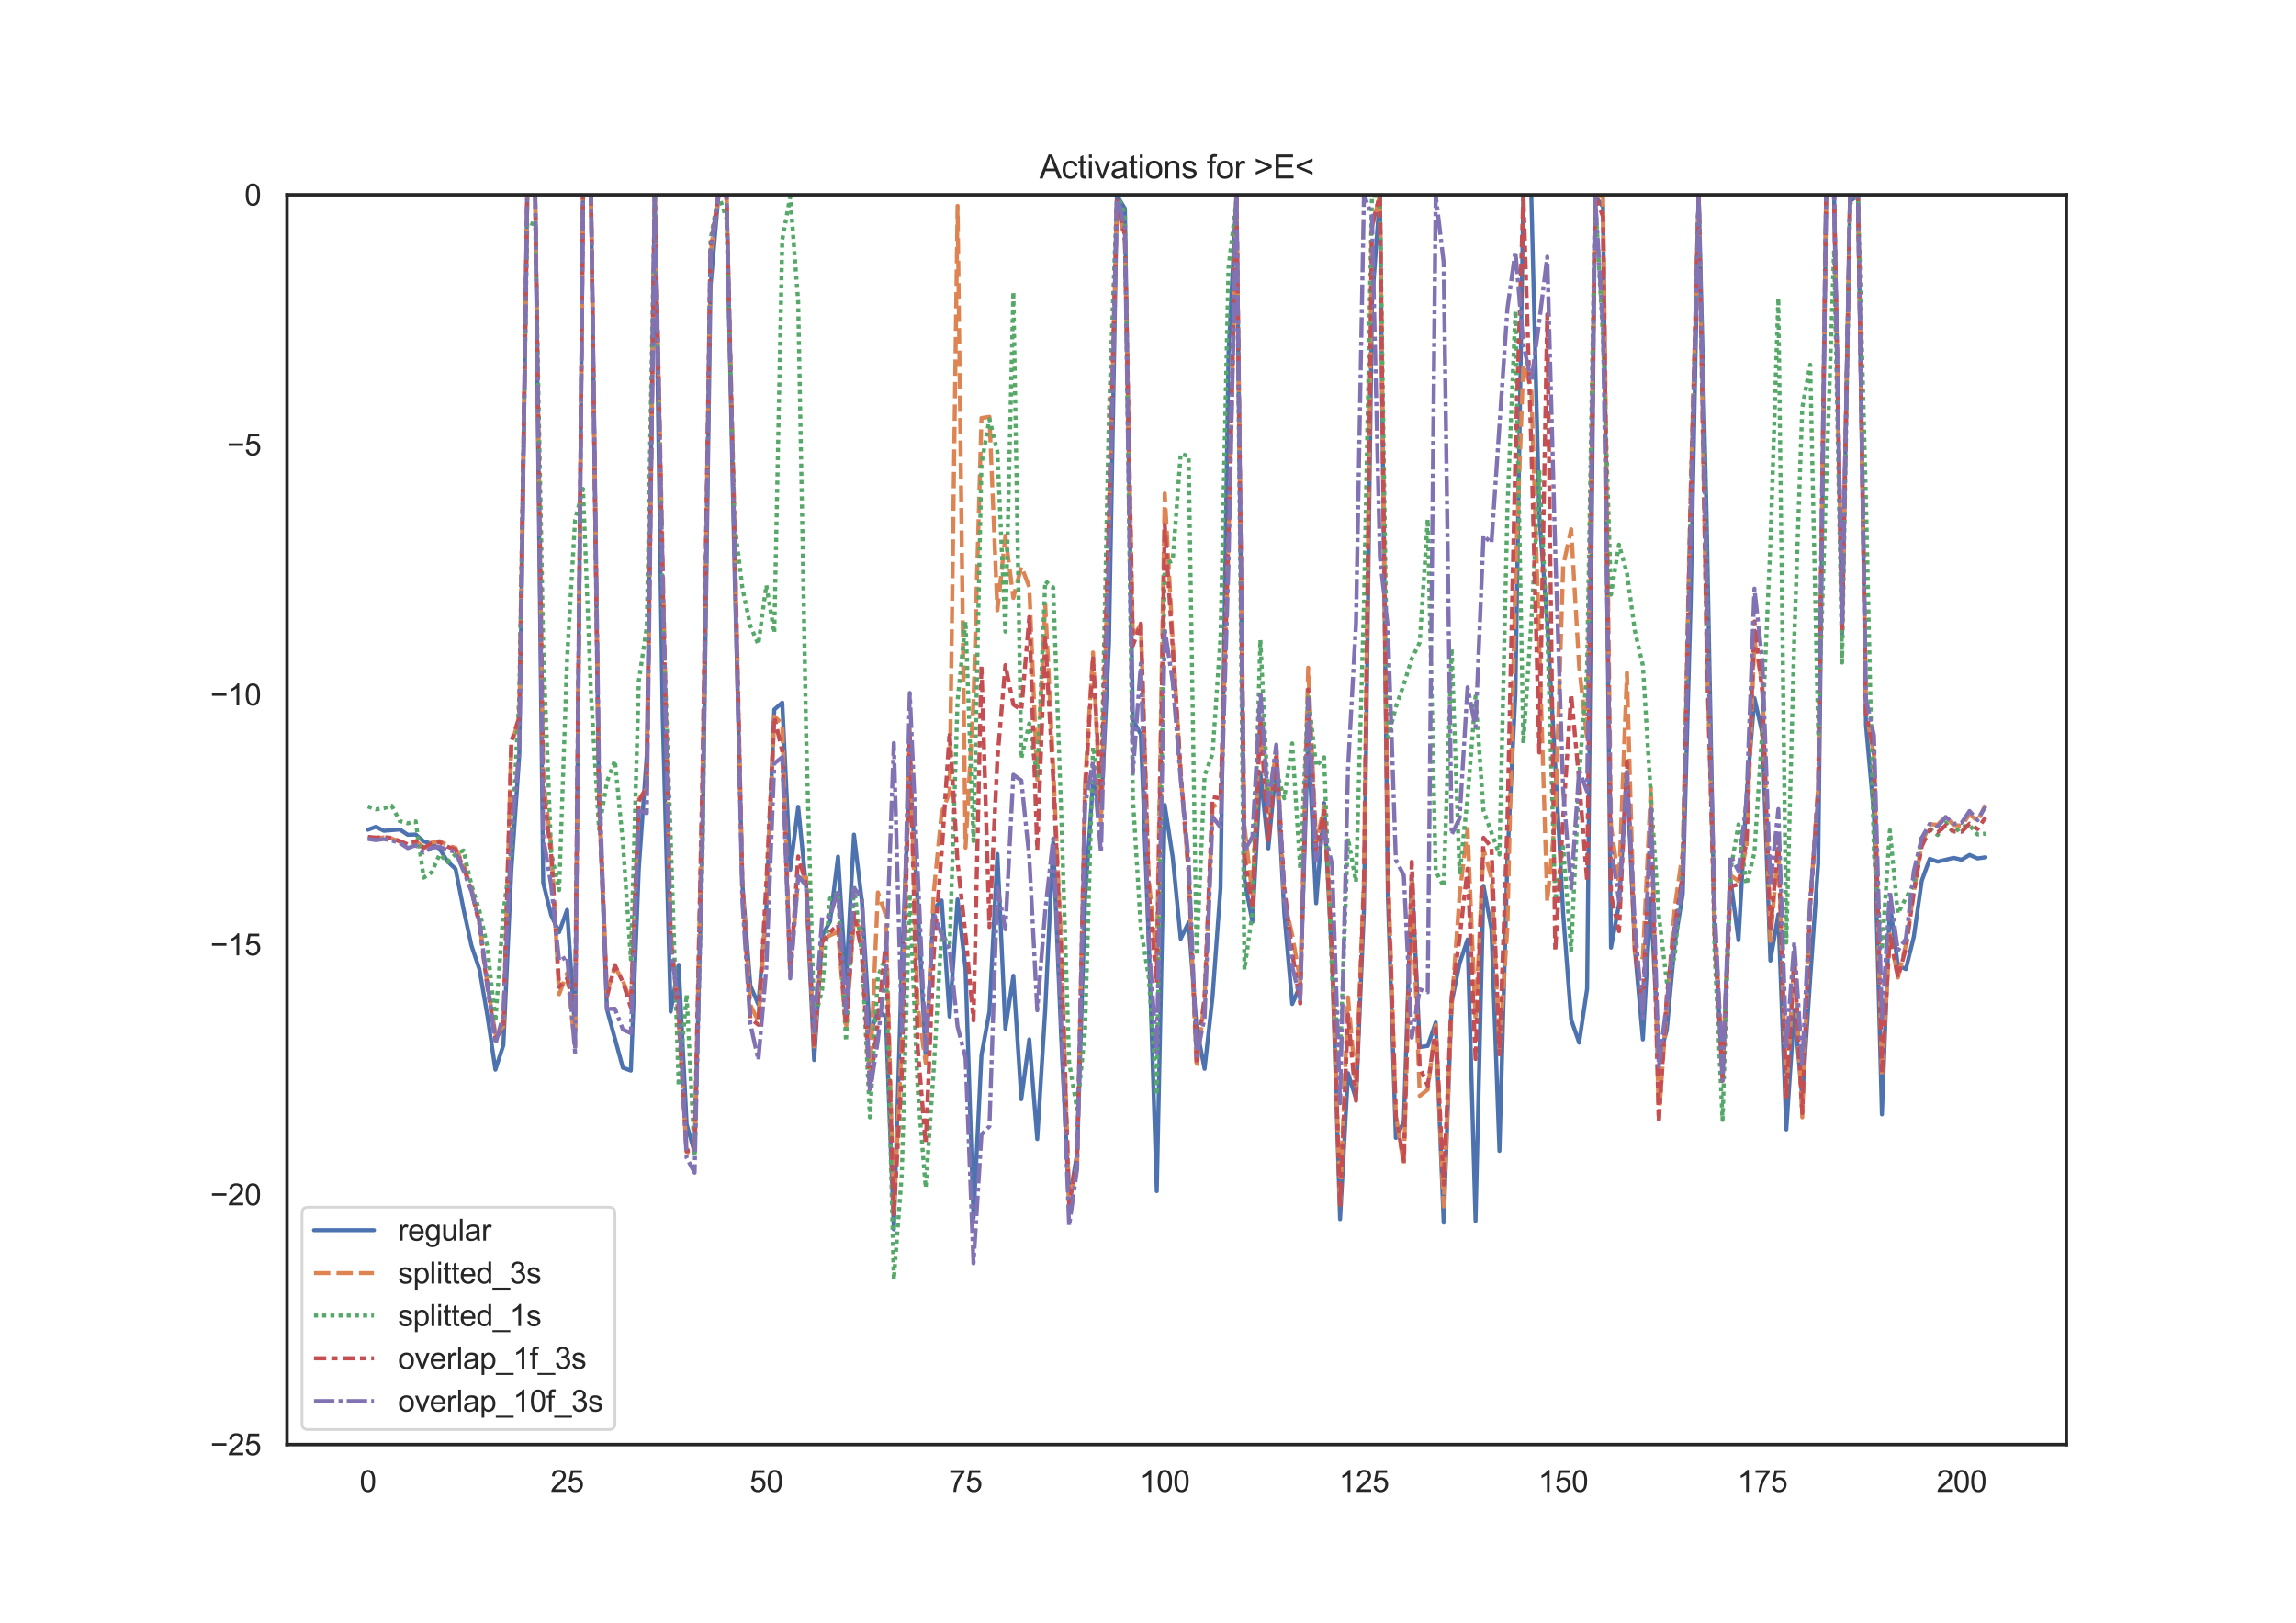 <?xml version="1.0" encoding="utf-8" standalone="no"?>
<!DOCTYPE svg PUBLIC "-//W3C//DTD SVG 1.1//EN"
  "http://www.w3.org/Graphics/SVG/1.1/DTD/svg11.dtd">
<svg height="595.44pt" version="1.1" viewBox="0 0 842.4 595.44" width="842.4pt" xmlns="http://www.w3.org/2000/svg" xmlns:xlink="http://www.w3.org/1999/xlink">
 <defs>
  <style type="text/css">*{stroke-linecap:butt;stroke-linejoin:round;}</style>
 </defs>
 <g id="figure_1">
  <g id="patch_1">
   <path d="M 0 595.44 
L 842.4 595.44 
L 842.4 0 
L 0 0 
z
" style="fill:#ffffff;"/>
  </g>
  <g id="axes_1">
   <g id="patch_2">
    <path d="M 105.3 529.942 
L 758.16 529.942 
L 758.16 71.453 
L 105.3 71.453 
z
" style="fill:#ffffff;"/>
   </g>
   <g id="matplotlib.axis_1">
    <g id="xtick_1">
     <g id="text_1">
      <!-- 0 -->
      <g style="fill:#262626;" transform="translate(131.917 547.315)scale(0.11 -0.11)">
       <defs>
        <path d="M 266 2259 
Q 266 3072 433 3567 
Q 600 4063 929 4331 
Q 1259 4600 1759 4600 
Q 2128 4600 2406 4451 
Q 2684 4303 2865 4023 
Q 3047 3744 3150 3342 
Q 3253 2941 3253 2259 
Q 3253 1453 3087 958 
Q 2922 463 2592 192 
Q 2263 -78 1759 -78 
Q 1097 -78 719 397 
Q 266 969 266 2259 
z
M 844 2259 
Q 844 1131 1108 757 
Q 1372 384 1759 384 
Q 2147 384 2411 759 
Q 2675 1134 2675 2259 
Q 2675 3391 2411 3762 
Q 2147 4134 1753 4134 
Q 1366 4134 1134 3806 
Q 844 3388 844 2259 
z
" id="ArialMT-30" transform="scale(0.016)"/>
       </defs>
       <use xlink:href="#ArialMT-30"/>
      </g>
     </g>
    </g>
    <g id="xtick_2">
     <g id="text_2">
      <!-- 25 -->
      <g style="fill:#262626;" transform="translate(201.951 547.315)scale(0.11 -0.11)">
       <defs>
        <path d="M 3222 541 
L 3222 0 
L 194 0 
Q 188 203 259 391 
Q 375 700 629 1000 
Q 884 1300 1366 1694 
Q 2113 2306 2375 2664 
Q 2638 3022 2638 3341 
Q 2638 3675 2398 3904 
Q 2159 4134 1775 4134 
Q 1369 4134 1125 3890 
Q 881 3647 878 3216 
L 300 3275 
Q 359 3922 746 4261 
Q 1134 4600 1788 4600 
Q 2447 4600 2831 4234 
Q 3216 3869 3216 3328 
Q 3216 3053 3103 2787 
Q 2991 2522 2730 2228 
Q 2469 1934 1863 1422 
Q 1356 997 1212 845 
Q 1069 694 975 541 
L 3222 541 
z
" id="ArialMT-32" transform="scale(0.016)"/>
        <path d="M 266 1200 
L 856 1250 
Q 922 819 1161 601 
Q 1400 384 1738 384 
Q 2144 384 2425 690 
Q 2706 997 2706 1503 
Q 2706 1984 2436 2262 
Q 2166 2541 1728 2541 
Q 1456 2541 1237 2417 
Q 1019 2294 894 2097 
L 366 2166 
L 809 4519 
L 3088 4519 
L 3088 3981 
L 1259 3981 
L 1013 2750 
Q 1425 3038 1878 3038 
Q 2478 3038 2890 2622 
Q 3303 2206 3303 1553 
Q 3303 931 2941 478 
Q 2500 -78 1738 -78 
Q 1113 -78 717 272 
Q 322 622 266 1200 
z
" id="ArialMT-35" transform="scale(0.016)"/>
       </defs>
       <use xlink:href="#ArialMT-32"/>
       <use x="55.615" xlink:href="#ArialMT-35"/>
      </g>
     </g>
    </g>
    <g id="xtick_3">
     <g id="text_3">
      <!-- 50 -->
      <g style="fill:#262626;" transform="translate(275.043 547.315)scale(0.11 -0.11)">
       <use xlink:href="#ArialMT-35"/>
       <use x="55.615" xlink:href="#ArialMT-30"/>
      </g>
     </g>
    </g>
    <g id="xtick_4">
     <g id="text_4">
      <!-- 75 -->
      <g style="fill:#262626;" transform="translate(348.135 547.315)scale(0.11 -0.11)">
       <defs>
        <path d="M 303 3981 
L 303 4522 
L 3269 4522 
L 3269 4084 
Q 2831 3619 2401 2847 
Q 1972 2075 1738 1259 
Q 1569 684 1522 0 
L 944 0 
Q 953 541 1156 1306 
Q 1359 2072 1739 2783 
Q 2119 3494 2547 3981 
L 303 3981 
z
" id="ArialMT-37" transform="scale(0.016)"/>
       </defs>
       <use xlink:href="#ArialMT-37"/>
       <use x="55.615" xlink:href="#ArialMT-35"/>
      </g>
     </g>
    </g>
    <g id="xtick_5">
     <g id="text_5">
      <!-- 100 -->
      <g style="fill:#262626;" transform="translate(418.169 547.315)scale(0.11 -0.11)">
       <defs>
        <path d="M 2384 0 
L 1822 0 
L 1822 3584 
Q 1619 3391 1289 3197 
Q 959 3003 697 2906 
L 697 3450 
Q 1169 3672 1522 3987 
Q 1875 4303 2022 4600 
L 2384 4600 
L 2384 0 
z
" id="ArialMT-31" transform="scale(0.016)"/>
       </defs>
       <use xlink:href="#ArialMT-31"/>
       <use x="55.615" xlink:href="#ArialMT-30"/>
       <use x="111.23" xlink:href="#ArialMT-30"/>
      </g>
     </g>
    </g>
    <g id="xtick_6">
     <g id="text_6">
      <!-- 125 -->
      <g style="fill:#262626;" transform="translate(491.261 547.315)scale(0.11 -0.11)">
       <use xlink:href="#ArialMT-31"/>
       <use x="55.615" xlink:href="#ArialMT-32"/>
       <use x="111.23" xlink:href="#ArialMT-35"/>
      </g>
     </g>
    </g>
    <g id="xtick_7">
     <g id="text_7">
      <!-- 150 -->
      <g style="fill:#262626;" transform="translate(564.353 547.315)scale(0.11 -0.11)">
       <use xlink:href="#ArialMT-31"/>
       <use x="55.615" xlink:href="#ArialMT-35"/>
       <use x="111.23" xlink:href="#ArialMT-30"/>
      </g>
     </g>
    </g>
    <g id="xtick_8">
     <g id="text_8">
      <!-- 175 -->
      <g style="fill:#262626;" transform="translate(637.446 547.315)scale(0.11 -0.11)">
       <use xlink:href="#ArialMT-31"/>
       <use x="55.615" xlink:href="#ArialMT-37"/>
       <use x="111.23" xlink:href="#ArialMT-35"/>
      </g>
     </g>
    </g>
    <g id="xtick_9">
     <g id="text_9">
      <!-- 200 -->
      <g style="fill:#262626;" transform="translate(710.538 547.315)scale(0.11 -0.11)">
       <use xlink:href="#ArialMT-32"/>
       <use x="55.615" xlink:href="#ArialMT-30"/>
       <use x="111.23" xlink:href="#ArialMT-30"/>
      </g>
     </g>
    </g>
   </g>
   <g id="matplotlib.axis_2">
    <g id="ytick_1">
     <g id="text_10">
      <!-- −25 -->
      <g style="fill:#262626;" transform="translate(77.141 533.878)scale(0.11 -0.11)">
       <defs>
        <path d="M 3381 1997 
L 356 1997 
L 356 2522 
L 3381 2522 
L 3381 1997 
z
" id="ArialMT-2212" transform="scale(0.016)"/>
       </defs>
       <use xlink:href="#ArialMT-2212"/>
       <use x="58.398" xlink:href="#ArialMT-32"/>
       <use x="114.014" xlink:href="#ArialMT-35"/>
      </g>
     </g>
    </g>
    <g id="ytick_2">
     <g id="text_11">
      <!-- −20 -->
      <g style="fill:#262626;" transform="translate(77.141 442.181)scale(0.11 -0.11)">
       <use xlink:href="#ArialMT-2212"/>
       <use x="58.398" xlink:href="#ArialMT-32"/>
       <use x="114.014" xlink:href="#ArialMT-30"/>
      </g>
     </g>
    </g>
    <g id="ytick_3">
     <g id="text_12">
      <!-- −15 -->
      <g style="fill:#262626;" transform="translate(77.141 350.483)scale(0.11 -0.11)">
       <use xlink:href="#ArialMT-2212"/>
       <use x="58.398" xlink:href="#ArialMT-31"/>
       <use x="114.014" xlink:href="#ArialMT-35"/>
      </g>
     </g>
    </g>
    <g id="ytick_4">
     <g id="text_13">
      <!-- −10 -->
      <g style="fill:#262626;" transform="translate(77.141 258.785)scale(0.11 -0.11)">
       <use xlink:href="#ArialMT-2212"/>
       <use x="58.398" xlink:href="#ArialMT-31"/>
       <use x="114.014" xlink:href="#ArialMT-30"/>
      </g>
     </g>
    </g>
    <g id="ytick_5">
     <g id="text_14">
      <!-- −5 -->
      <g style="fill:#262626;" transform="translate(83.258 167.087)scale(0.11 -0.11)">
       <use xlink:href="#ArialMT-2212"/>
       <use x="58.398" xlink:href="#ArialMT-35"/>
      </g>
     </g>
    </g>
    <g id="ytick_6">
     <g id="text_15">
      <!-- 0 -->
      <g style="fill:#262626;" transform="translate(89.683 75.39)scale(0.11 -0.11)">
       <use xlink:href="#ArialMT-30"/>
      </g>
     </g>
    </g>
   </g>
   <g id="line2d_1">
    <path clip-path="url(#p456634a7e7)" d="M 134.975 304.404 
L 137.899 303.323 
L 140.823 304.787 
L 146.67 304.314 
L 149.594 306.254 
L 152.518 306.155 
L 155.441 308.673 
L 158.365 309.514 
L 161.289 311.422 
L 164.212 316.066 
L 167.136 318.766 
L 170.06 333.542 
L 172.983 346.94 
L 175.907 355.575 
L 178.831 372.639 
L 181.754 392.419 
L 184.678 383.397 
L 187.602 319.244 
L 190.526 277.066 
L 193.449 71.455 
L 196.373 71.817 
L 199.297 323.836 
L 202.22 335.739 
L 205.144 342.007 
L 208.068 333.804 
L 210.991 378.072 
L 213.915 71.458 
L 216.839 71.51 
L 219.762 291.486 
L 222.686 370.303 
L 228.534 391.699 
L 231.457 392.75 
L 234.381 318.622 
L 237.305 277.023 
L 240.228 71.454 
L 243.152 263.19 
L 246.076 371.122 
L 248.999 353.953 
L 251.923 412.433 
L 254.847 422.779 
L 257.77 308.983 
L 260.694 105.064 
L 263.618 71.453 
L 266.542 71.724 
L 269.465 207.148 
L 272.389 324.424 
L 275.313 361.62 
L 278.236 368.518 
L 281.16 333.191 
L 284.084 260.31 
L 287.007 257.767 
L 289.931 319.122 
L 292.855 295.964 
L 295.778 325.558 
L 298.702 388.874 
L 301.626 343.324 
L 304.549 338.042 
L 307.473 314.254 
L 310.397 360.575 
L 313.321 306.194 
L 316.244 330.807 
L 319.168 379.659 
L 322.092 370.598 
L 325.015 372.991 
L 327.939 450.984 
L 330.863 354.603 
L 333.786 281.766 
L 336.71 331.839 
L 339.634 387.9 
L 342.557 333.474 
L 345.481 330.354 
L 348.405 372.939 
L 351.329 329.941 
L 354.252 355.462 
L 357.176 446.96 
L 360.1 387.059 
L 363.023 371.075 
L 365.947 313.326 
L 368.871 377.425 
L 371.794 357.964 
L 374.718 403.25 
L 377.642 381.301 
L 380.565 417.872 
L 383.489 370.435 
L 386.413 309.089 
L 389.336 380.235 
L 392.26 440.837 
L 395.184 423.214 
L 398.108 329.654 
L 401.031 286.613 
L 403.955 298.269 
L 406.879 235.963 
L 409.802 71.699 
L 412.726 76.503 
L 415.65 264.088 
L 418.573 269.433 
L 421.497 345.878 
L 424.421 436.967 
L 427.344 295.288 
L 430.268 314.49 
L 433.192 344.419 
L 436.116 338.373 
L 439.039 377.192 
L 441.963 392.096 
L 444.887 365.586 
L 447.81 325.763 
L 450.734 129.791 
L 453.658 71.456 
L 456.581 322.531 
L 459.505 338.168 
L 462.429 283.43 
L 465.352 311.232 
L 468.276 279.96 
L 471.2 334.938 
L 474.124 368.321 
L 477.047 361.594 
L 479.971 269.874 
L 482.895 331.364 
L 485.818 294.624 
L 488.742 353.079 
L 491.666 447.263 
L 494.589 393.701 
L 497.513 403.102 
L 500.437 333.548 
L 503.36 111.303 
L 506.284 71.497 
L 509.208 328.709 
L 512.131 417.451 
L 515.055 411.525 
L 517.979 321.463 
L 520.903 384.113 
L 523.826 383.718 
L 526.75 375.114 
L 529.674 448.513 
L 532.597 367.707 
L 535.521 353.423 
L 538.445 344.664 
L 541.368 447.893 
L 544.292 324.985 
L 547.216 340.934 
L 550.139 422.224 
L 553.063 314.87 
L 555.987 254.496 
L 558.911 71.46 
L 561.834 71.612 
L 564.758 188.935 
L 567.682 228.332 
L 570.605 280.384 
L 573.529 335.417 
L 576.453 374.002 
L 579.376 382.488 
L 582.3 362.748 
L 585.224 71.829 
L 588.147 75.865 
L 591.071 347.652 
L 593.995 331.842 
L 596.918 283.746 
L 599.842 348.42 
L 602.766 381.318 
L 605.69 329.75 
L 608.613 388.347 
L 611.537 377.93 
L 614.461 346.1 
L 617.384 327.949 
L 620.308 220.789 
L 623.232 71.453 
L 626.155 189.821 
L 629.079 342.964 
L 632.003 394.799 
L 634.926 322.738 
L 637.85 344.924 
L 640.774 292.347 
L 643.698 256.13 
L 646.621 269.169 
L 649.545 352.394 
L 652.469 335.445 
L 655.392 414.341 
L 658.316 370.468 
L 661.24 402.63 
L 664.163 358.877 
L 667.087 316.916 
L 670.011 71.478 
L 672.934 71.568 
L 675.858 232.308 
L 678.782 73.868 
L 681.706 71.469 
L 684.629 265.936 
L 687.553 298.649 
L 690.477 408.822 
L 693.4 331.343 
L 696.324 354.12 
L 699.248 355.544 
L 702.171 343.713 
L 705.095 323.099 
L 708.019 315.085 
L 710.942 316.114 
L 716.79 314.712 
L 719.713 315.395 
L 722.637 313.638 
L 725.561 314.921 
L 728.485 314.496 
L 728.485 314.496 
" style="fill:none;stroke:#4c72b0;stroke-linecap:round;stroke-width:1.5;"/>
   </g>
   <g id="line2d_2">
    <path clip-path="url(#p456634a7e7)" d="M 134.975 307.276 
L 137.899 307.656 
L 140.823 307.174 
L 143.747 307.655 
L 149.594 309.853 
L 152.518 308.573 
L 155.441 310.836 
L 158.365 309.157 
L 161.289 308.582 
L 164.212 310.154 
L 167.136 311.065 
L 170.06 317.438 
L 172.983 326.006 
L 175.907 338.438 
L 178.831 361.374 
L 181.754 379.232 
L 184.678 376.651 
L 187.602 273.074 
L 190.526 263.602 
L 193.449 71.459 
L 196.373 71.788 
L 199.297 285.881 
L 202.22 310.127 
L 205.144 364.747 
L 208.068 357.064 
L 210.991 383.861 
L 213.915 71.573 
L 216.839 71.479 
L 219.762 288.214 
L 222.686 364.126 
L 225.61 354.771 
L 228.534 359.762 
L 231.457 367.563 
L 234.381 293.229 
L 237.305 289.288 
L 240.228 71.46 
L 246.076 341.38 
L 248.999 374.317 
L 251.923 422.611 
L 254.847 423.205 
L 257.77 284.527 
L 260.694 93.164 
L 263.618 71.454 
L 266.542 71.767 
L 269.465 190.989 
L 272.389 325.078 
L 275.313 368.727 
L 278.236 374.651 
L 281.16 333.43 
L 284.084 262.833 
L 287.007 265.433 
L 289.931 356.948 
L 292.855 322.252 
L 295.778 321.831 
L 298.702 383.888 
L 301.626 344.936 
L 304.549 343.141 
L 307.473 341.864 
L 310.397 378.055 
L 313.321 336.811 
L 316.244 342.299 
L 319.168 395.857 
L 322.092 327.396 
L 325.015 335.828 
L 327.939 445.054 
L 330.863 382.425 
L 333.786 267.368 
L 336.71 369.092 
L 339.634 390.034 
L 342.557 327.795 
L 345.481 298.092 
L 348.405 290.722 
L 351.329 75.494 
L 354.252 310.988 
L 357.176 257.164 
L 360.1 153.367 
L 363.023 152.917 
L 365.947 223.873 
L 368.871 196.539 
L 371.794 219.37 
L 374.718 207.842 
L 377.642 215.367 
L 380.565 286.019 
L 383.489 221.489 
L 386.413 281.019 
L 389.336 345.641 
L 392.26 440.415 
L 395.184 427.46 
L 398.108 287.204 
L 401.031 239.356 
L 403.955 302.252 
L 406.879 191.728 
L 409.802 74.153 
L 412.726 88.463 
L 415.65 233.827 
L 418.573 229.033 
L 421.497 322.615 
L 424.421 352.809 
L 427.344 181.027 
L 430.268 235.097 
L 433.192 283.946 
L 436.116 320.3 
L 439.039 391.687 
L 441.963 366.744 
L 444.887 296.13 
L 447.81 294.186 
L 450.734 200.256 
L 453.658 71.456 
L 456.581 302.858 
L 459.505 328.457 
L 462.429 262.941 
L 465.352 298.045 
L 468.276 274.26 
L 471.2 330.099 
L 474.124 343.105 
L 477.047 359.864 
L 479.971 244.946 
L 482.895 309.651 
L 485.818 295.735 
L 488.742 348.104 
L 491.666 441.608 
L 494.589 365.854 
L 497.513 398.516 
L 500.437 321.922 
L 503.36 83.531 
L 506.284 71.476 
L 509.208 316.939 
L 512.131 408.979 
L 515.055 427.311 
L 517.979 323.418 
L 520.903 402.031 
L 523.826 399.736 
L 526.75 376.111 
L 529.674 442.614 
L 532.597 369.384 
L 535.521 328.103 
L 538.445 304.146 
L 541.368 374.312 
L 544.292 311.542 
L 547.216 322.153 
L 550.139 384.598 
L 553.063 339.931 
L 555.987 212.977 
L 558.911 133.539 
L 561.834 142.338 
L 567.682 330.859 
L 570.605 299.972 
L 573.529 207.56 
L 576.453 194.186 
L 579.376 244.523 
L 582.3 271.106 
L 585.224 71.977 
L 588.147 71.95 
L 591.071 302.931 
L 593.995 323.926 
L 596.918 246.804 
L 599.842 350.271 
L 602.766 351.291 
L 605.69 288.897 
L 608.613 410.407 
L 611.537 369.047 
L 614.461 332.871 
L 617.384 312.486 
L 620.308 179.685 
L 623.232 71.46 
L 626.155 238.271 
L 629.079 336.354 
L 632.003 391.773 
L 634.926 321.112 
L 637.85 323.207 
L 640.774 310.893 
L 643.698 234.982 
L 646.621 250.991 
L 649.545 345.187 
L 652.469 309.875 
L 655.392 401.909 
L 658.316 351.644 
L 661.24 409.909 
L 664.163 332.082 
L 667.087 288.534 
L 670.011 71.457 
L 672.934 71.632 
L 675.858 231.163 
L 678.782 71.854 
L 681.706 71.493 
L 684.629 260.695 
L 687.553 277.099 
L 690.477 394.58 
L 693.4 342.781 
L 696.324 358.629 
L 699.248 346.698 
L 702.171 327.166 
L 705.095 309.376 
L 708.019 302.376 
L 710.942 302.605 
L 713.866 299.53 
L 716.79 302.691 
L 719.713 302.922 
L 722.637 298.761 
L 725.561 301.162 
L 728.485 295.331 
L 728.485 295.331 
" style="fill:none;stroke:#dd8452;stroke-dasharray:6,2.25;stroke-dashoffset:0;stroke-width:1.5;"/>
   </g>
   <g id="line2d_3">
    <path clip-path="url(#p456634a7e7)" d="M 134.975 295.849 
L 137.899 296.934 
L 140.823 296.512 
L 143.747 295.621 
L 146.67 301.247 
L 149.594 302.031 
L 152.518 301.334 
L 155.441 321.976 
L 158.365 320.045 
L 161.289 313.438 
L 164.212 316.253 
L 167.136 313.411 
L 170.06 312.002 
L 172.983 324.705 
L 175.907 334.092 
L 178.831 347.393 
L 181.754 374.657 
L 184.678 334.676 
L 187.602 312.353 
L 190.526 254.945 
L 193.449 81.581 
L 196.373 82.372 
L 199.297 236.86 
L 202.22 312.818 
L 205.144 326.55 
L 208.068 241.621 
L 210.991 190.769 
L 213.915 179.367 
L 216.839 254.557 
L 219.762 304.136 
L 222.686 286.839 
L 225.61 278.994 
L 228.534 308.983 
L 231.457 351.999 
L 234.381 249.867 
L 237.305 229.933 
L 240.228 71.455 
L 243.152 222.498 
L 246.076 307.058 
L 248.999 398.412 
L 251.923 364.878 
L 254.847 423.84 
L 257.77 312.753 
L 260.694 87.926 
L 263.618 71.454 
L 266.542 80.073 
L 269.465 191.651 
L 272.389 215.72 
L 275.313 229.606 
L 278.236 236.399 
L 281.16 214.699 
L 284.084 232.152 
L 287.007 87.999 
L 289.931 72.146 
L 292.855 110.769 
L 295.778 269.638 
L 298.702 374.517 
L 301.626 363.204 
L 304.549 329.597 
L 307.473 327.44 
L 310.397 382.031 
L 313.321 324.713 
L 316.244 350.431 
L 319.168 409.923 
L 322.092 358.211 
L 325.015 351.136 
L 327.939 469.405 
L 330.863 430.748 
L 333.786 327.806 
L 336.71 399.816 
L 339.634 435.719 
L 342.557 392.595 
L 345.481 341.786 
L 348.405 347.917 
L 351.329 257.047 
L 354.252 227.971 
L 357.176 308.57 
L 360.1 170.185 
L 363.023 153.797 
L 365.947 165.678 
L 368.871 231.712 
L 371.794 107.013 
L 374.718 278.225 
L 377.642 265.398 
L 380.565 285.166 
L 383.489 213.181 
L 386.413 215.513 
L 389.336 297.271 
L 392.26 389.564 
L 395.184 407.056 
L 398.108 378.101 
L 401.031 273.953 
L 403.955 290.541 
L 406.879 151.362 
L 409.802 71.486 
L 412.726 78.142 
L 415.65 292.571 
L 418.573 340.697 
L 421.497 358.62 
L 424.421 401.607 
L 427.344 206.997 
L 430.268 205.661 
L 433.192 166.495 
L 436.116 167.354 
L 439.039 350.505 
L 441.963 284.548 
L 444.887 276.52 
L 447.81 233.752 
L 450.734 98.201 
L 453.658 73.452 
L 456.581 355.713 
L 459.505 334.772 
L 462.429 234.668 
L 465.352 294.681 
L 468.276 282.898 
L 471.2 292.845 
L 474.124 272.724 
L 477.047 318.849 
L 479.971 255.042 
L 482.895 281.09 
L 485.818 277.802 
L 488.742 358.339 
L 491.666 387.572 
L 494.589 307.443 
L 497.513 323.511 
L 500.437 221.595 
L 503.36 71.785 
L 506.284 71.928 
L 509.208 270.677 
L 512.131 259.405 
L 515.055 251.074 
L 517.979 241.641 
L 520.903 235.667 
L 523.826 190.445 
L 526.75 319.584 
L 529.674 325.224 
L 532.597 237.919 
L 535.521 320.818 
L 538.445 292.76 
L 541.368 255.507 
L 544.292 297.401 
L 550.139 313.515 
L 553.063 186.731 
L 555.987 114.009 
L 558.911 272.691 
L 561.834 228.005 
L 564.758 172.505 
L 567.682 231.788 
L 570.605 330.465 
L 573.529 310.721 
L 576.453 348.697 
L 579.376 285.175 
L 582.3 245.081 
L 585.224 71.792 
L 588.147 124.243 
L 591.071 218.13 
L 593.995 199.811 
L 596.918 210.202 
L 599.842 231.489 
L 602.766 244.108 
L 605.69 291.821 
L 608.613 335.533 
L 611.537 360.329 
L 614.461 350.834 
L 617.384 316.578 
L 620.308 185.687 
L 623.232 71.457 
L 626.155 207.314 
L 629.079 349.46 
L 632.003 410.872 
L 634.926 319.399 
L 637.85 302.43 
L 640.774 324.518 
L 643.698 312.774 
L 646.621 266.896 
L 649.545 199.871 
L 652.469 109.334 
L 655.392 345.81 
L 658.316 234.398 
L 661.24 149.617 
L 664.163 133.818 
L 667.087 269.225 
L 670.011 178.041 
L 672.934 91.682 
L 675.858 243.062 
L 678.782 74.622 
L 681.706 72.111 
L 684.629 183.892 
L 687.553 313.453 
L 690.477 348.508 
L 693.4 304.596 
L 696.324 335.152 
L 699.248 329.482 
L 702.171 324.35 
L 705.095 306.748 
L 708.019 303.889 
L 710.942 306.351 
L 713.866 301.781 
L 716.79 305.483 
L 719.713 303.424 
L 722.637 302.775 
L 725.561 306.127 
L 728.485 305.838 
L 728.485 305.838 
" style="fill:none;stroke:#55a868;stroke-dasharray:1.5,1.5;stroke-dashoffset:0;stroke-width:1.5;"/>
   </g>
   <g id="line2d_4">
    <path clip-path="url(#p456634a7e7)" d="M 134.975 307.003 
L 137.899 307.285 
L 140.823 307.098 
L 143.747 307.39 
L 149.594 309.766 
L 152.518 308.633 
L 155.441 311.087 
L 158.365 309.393 
L 161.289 308.962 
L 164.212 310.618 
L 167.136 311.66 
L 170.06 318.293 
L 172.983 326.712 
L 175.907 339.18 
L 178.831 362.246 
L 181.754 380.795 
L 184.678 377.455 
L 187.602 272.12 
L 190.526 263.081 
L 193.449 71.458 
L 196.373 71.816 
L 199.297 289.861 
L 202.22 313.527 
L 205.144 362.105 
L 208.068 359.021 
L 210.991 371.101 
L 213.915 71.49 
L 216.839 71.5 
L 219.762 293.633 
L 222.686 365.681 
L 225.61 354.05 
L 228.534 360.298 
L 231.457 369.526 
L 234.381 293.956 
L 237.305 288.806 
L 240.228 71.457 
L 243.152 213.334 
L 246.076 345.388 
L 248.999 371.978 
L 251.923 422.27 
L 254.847 422.056 
L 257.77 282.877 
L 260.694 90.887 
L 263.618 71.453 
L 266.542 71.885 
L 269.465 196.33 
L 272.389 326.118 
L 275.313 373.544 
L 278.236 375.953 
L 281.16 323.709 
L 284.084 263.037 
L 287.007 275.577 
L 289.931 357.587 
L 292.855 314.198 
L 295.778 324.277 
L 298.702 384.368 
L 301.626 345.615 
L 304.549 341.986 
L 307.473 339.217 
L 310.397 375.629 
L 313.321 334.991 
L 316.244 349.385 
L 319.168 399.751 
L 322.092 375.212 
L 325.015 345.269 
L 327.939 445.432 
L 330.863 394.023 
L 333.786 269.01 
L 336.71 384.438 
L 339.634 419.865 
L 342.557 350.435 
L 345.481 312.887 
L 348.405 268.59 
L 351.329 316.378 
L 354.252 343.057 
L 357.176 374.361 
L 360.1 243.974 
L 363.023 340.094 
L 365.947 278.42 
L 368.871 243.991 
L 371.794 258.438 
L 374.718 260.471 
L 377.642 226.337 
L 380.565 311.951 
L 383.489 233.928 
L 386.413 285.297 
L 389.336 349.226 
L 392.26 442.052 
L 395.184 425.65 
L 398.108 290.606 
L 401.031 241.51 
L 403.955 295.347 
L 406.879 187.129 
L 409.802 73.725 
L 412.726 86.374 
L 415.65 236.793 
L 418.573 228.789 
L 421.497 327.451 
L 424.421 360.66 
L 427.344 192.506 
L 433.192 283.145 
L 436.116 320.251 
L 439.039 389.068 
L 441.963 365.789 
L 444.887 292.34 
L 447.81 292.926 
L 450.734 195.307 
L 453.658 71.454 
L 456.581 314.244 
L 459.505 333.402 
L 462.429 264.066 
L 465.352 308.707 
L 468.276 276.317 
L 471.2 325.564 
L 474.124 349.511 
L 477.047 368.136 
L 479.971 252.937 
L 482.895 311.756 
L 485.818 297.613 
L 488.742 348.129 
L 491.666 443.239 
L 494.589 372.254 
L 497.513 403.822 
L 500.437 323.984 
L 503.36 82.694 
L 506.284 71.479 
L 509.208 321.74 
L 512.131 409.474 
L 515.055 425.879 
L 517.979 316.151 
L 520.903 391.5 
L 523.826 398.357 
L 526.75 377.29 
L 529.674 434.585 
L 532.597 365.631 
L 535.521 343.989 
L 538.445 318.698 
L 541.368 388.506 
L 544.292 307.338 
L 547.216 310.78 
L 550.139 386.787 
L 553.063 301.198 
L 555.987 167.189 
L 558.911 71.502 
L 561.834 163.525 
L 564.758 276.057 
L 567.682 115.329 
L 570.605 349.123 
L 573.529 299.763 
L 576.453 254.589 
L 579.376 286.365 
L 582.3 323.065 
L 585.224 71.462 
L 588.147 79.527 
L 591.071 328.39 
L 593.995 341.61 
L 596.918 279.364 
L 599.842 348.845 
L 602.766 367.646 
L 605.69 298.233 
L 608.613 411.328 
L 611.537 365.351 
L 614.461 339.774 
L 617.384 320.867 
L 620.308 182.551 
L 623.232 71.457 
L 626.155 235.54 
L 629.079 340.474 
L 632.003 396.527 
L 634.926 325.258 
L 637.85 324.422 
L 640.774 308.808 
L 643.698 227.987 
L 646.621 254.255 
L 649.545 341.878 
L 652.469 308.279 
L 655.392 403.616 
L 658.316 351.136 
L 661.24 408.313 
L 664.163 332.433 
L 667.087 289.075 
L 670.011 71.457 
L 672.934 71.64 
L 675.858 230.49 
L 678.782 71.807 
L 681.706 71.501 
L 684.629 262.305 
L 687.553 275.351 
L 690.477 393.856 
L 693.4 342.322 
L 696.324 358.505 
L 699.248 347.992 
L 702.171 327.406 
L 705.095 310.427 
L 708.019 304.404 
L 710.942 305.389 
L 713.866 302.802 
L 716.79 305.044 
L 719.713 305.151 
L 722.637 302.194 
L 725.561 304.143 
L 728.485 299.885 
L 728.485 299.885 
" style="fill:none;stroke:#c44e52;stroke-dasharray:4.5,1.875,2.25,1.875;stroke-dashoffset:0;stroke-width:1.5;"/>
   </g>
   <g id="line2d_5">
    <path clip-path="url(#p456634a7e7)" d="M 134.975 307.762 
L 137.899 308.206 
L 140.823 307.81 
L 143.747 308.355 
L 146.67 309.238 
L 149.594 311.135 
L 152.518 310.095 
L 155.441 312.778 
L 158.365 311.041 
L 161.289 310.652 
L 164.212 311.876 
L 167.136 312.472 
L 170.06 319.488 
L 172.983 326.999 
L 175.907 338.06 
L 181.754 383.053 
L 184.678 372.406 
L 187.602 306.178 
L 190.526 275.332 
L 193.449 71.457 
L 196.373 71.764 
L 199.297 307.029 
L 202.22 324.799 
L 205.144 352.524 
L 208.068 350.916 
L 210.991 386.105 
L 213.915 71.519 
L 216.839 71.479 
L 219.762 281.913 
L 222.686 370.173 
L 225.61 370.047 
L 228.534 377.72 
L 231.457 379.011 
L 234.381 297.481 
L 237.305 298.329 
L 240.228 71.457 
L 243.152 213.255 
L 246.076 348.34 
L 248.999 367.829 
L 251.923 424.749 
L 254.847 430.196 
L 257.77 302.348 
L 260.694 91.461 
L 263.618 71.454 
L 266.542 71.902 
L 272.389 331.033 
L 275.313 375.693 
L 278.236 388.835 
L 281.16 355.215 
L 284.084 280.072 
L 287.007 277.771 
L 289.931 358.924 
L 292.855 321.447 
L 295.778 324.876 
L 298.702 378.485 
L 301.626 336.519 
L 304.549 336.282 
L 307.473 326.496 
L 310.397 371.71 
L 313.321 325.817 
L 316.244 329.306 
L 319.168 400.777 
L 322.092 381.517 
L 325.015 354.442 
L 327.939 272.615 
L 330.863 378.368 
L 333.786 254.209 
L 339.634 385.294 
L 342.557 334.942 
L 345.481 342.998 
L 348.405 348.223 
L 351.329 376.616 
L 354.252 388 
L 357.176 463.448 
L 360.1 416.199 
L 363.023 413.202 
L 365.947 325.594 
L 368.871 340.93 
L 371.794 284.223 
L 374.718 286.317 
L 377.642 314.556 
L 380.565 370.65 
L 383.489 334.122 
L 386.413 307.655 
L 389.336 374.886 
L 392.26 449.713 
L 395.184 428.948 
L 398.108 295.383 
L 401.031 279.387 
L 403.955 312.879 
L 406.879 201.865 
L 409.802 71.615 
L 412.726 83.613 
L 415.65 283.48 
L 418.573 243.343 
L 421.497 346.314 
L 424.421 386.348 
L 427.344 230.765 
L 430.268 250.142 
L 433.192 286.084 
L 436.116 315.171 
L 439.039 387.37 
L 441.963 373.382 
L 444.887 299.602 
L 447.81 303.521 
L 450.734 206.808 
L 453.658 71.455 
L 456.581 312.122 
L 459.505 306.966 
L 462.429 253.528 
L 465.352 295.415 
L 468.276 273.157 
L 471.2 329.007 
L 474.124 354.559 
L 477.047 366.672 
L 479.971 256.469 
L 482.895 315.793 
L 485.818 304.879 
L 488.742 317.128 
L 491.666 404.732 
L 494.589 281.766 
L 497.513 228.761 
L 500.437 71.469 
L 503.36 79.196 
L 506.284 204.416 
L 509.208 230.168 
L 512.131 315.436 
L 515.055 321.153 
L 517.979 380.68 
L 520.903 362.965 
L 523.826 364.016 
L 526.75 71.515 
L 529.674 96.198 
L 532.597 306.217 
L 535.521 300.202 
L 538.445 252.139 
L 541.368 266.772 
L 544.292 196.5 
L 547.216 199.159 
L 553.063 113.202 
L 555.987 92.162 
L 558.911 126.36 
L 561.834 139.938 
L 564.758 117.896 
L 567.682 94.168 
L 570.605 201.6 
L 573.529 290.131 
L 576.453 325.896 
L 579.376 282.431 
L 582.3 290.408 
L 585.224 71.521 
L 588.147 120.882 
L 591.071 311.009 
L 593.995 330.306 
L 596.918 283.175 
L 599.842 339.438 
L 602.766 373.412 
L 605.69 296.805 
L 608.613 391.27 
L 611.537 367.907 
L 614.461 341.407 
L 617.384 323.139 
L 620.308 193.622 
L 623.232 71.455 
L 626.155 217.598 
L 629.079 332.06 
L 632.003 396.326 
L 634.926 313.938 
L 637.85 319.558 
L 640.774 293.617 
L 643.698 215.957 
L 646.621 242.7 
L 649.545 324.861 
L 652.469 296.789 
L 655.392 384.631 
L 658.316 345.693 
L 661.24 390.36 
L 664.163 329.889 
L 667.087 292.106 
L 670.011 71.457 
L 672.934 71.542 
L 675.858 228.327 
L 678.782 72.822 
L 681.706 71.477 
L 684.629 256.414 
L 687.553 269.876 
L 690.477 374.024 
L 693.4 326.904 
L 696.324 348.769 
L 699.248 344.445 
L 702.171 319.67 
L 705.095 307.365 
L 708.019 302.301 
L 710.942 303.286 
L 713.866 299.719 
L 716.79 302.248 
L 719.713 301.836 
L 722.637 297.536 
L 725.561 300.904 
L 728.485 295.802 
L 728.485 295.802 
" style="fill:none;stroke:#8172b3;stroke-dasharray:7.5,1.5,1.5,1.5;stroke-dashoffset:0;stroke-width:1.5;"/>
   </g>
   <g id="line2d_6"/>
   <g id="line2d_7"/>
   <g id="line2d_8"/>
   <g id="line2d_9"/>
   <g id="line2d_10"/>
   <g id="patch_3">
    <path d="M 105.3 529.942 
L 105.3 71.453 
" style="fill:none;stroke:#262626;stroke-linecap:square;stroke-linejoin:miter;stroke-width:1.25;"/>
   </g>
   <g id="patch_4">
    <path d="M 758.16 529.942 
L 758.16 71.453 
" style="fill:none;stroke:#262626;stroke-linecap:square;stroke-linejoin:miter;stroke-width:1.25;"/>
   </g>
   <g id="patch_5">
    <path d="M 105.3 529.942 
L 758.16 529.942 
" style="fill:none;stroke:#262626;stroke-linecap:square;stroke-linejoin:miter;stroke-width:1.25;"/>
   </g>
   <g id="patch_6">
    <path d="M 105.3 71.453 
L 758.16 71.453 
" style="fill:none;stroke:#262626;stroke-linecap:square;stroke-linejoin:miter;stroke-width:1.25;"/>
   </g>
   <g id="text_16">
    <!-- Activations for &gt;E&lt; -->
    <g style="fill:#262626;" transform="translate(381.372 65.453)scale(0.12 -0.12)">
     <defs>
      <path d="M -9 0 
L 1750 4581 
L 2403 4581 
L 4278 0 
L 3588 0 
L 3053 1388 
L 1138 1388 
L 634 0 
L -9 0 
z
M 1313 1881 
L 2866 1881 
L 2388 3150 
Q 2169 3728 2063 4100 
Q 1975 3659 1816 3225 
L 1313 1881 
z
" id="ArialMT-41" transform="scale(0.016)"/>
      <path d="M 2588 1216 
L 3141 1144 
Q 3050 572 2676 248 
Q 2303 -75 1759 -75 
Q 1078 -75 664 370 
Q 250 816 250 1647 
Q 250 2184 428 2587 
Q 606 2991 970 3192 
Q 1334 3394 1763 3394 
Q 2303 3394 2647 3120 
Q 2991 2847 3088 2344 
L 2541 2259 
Q 2463 2594 2264 2762 
Q 2066 2931 1784 2931 
Q 1359 2931 1093 2626 
Q 828 2322 828 1663 
Q 828 994 1084 691 
Q 1341 388 1753 388 
Q 2084 388 2306 591 
Q 2528 794 2588 1216 
z
" id="ArialMT-63" transform="scale(0.016)"/>
      <path d="M 1650 503 
L 1731 6 
Q 1494 -44 1306 -44 
Q 1000 -44 831 53 
Q 663 150 594 308 
Q 525 466 525 972 
L 525 2881 
L 113 2881 
L 113 3319 
L 525 3319 
L 525 4141 
L 1084 4478 
L 1084 3319 
L 1650 3319 
L 1650 2881 
L 1084 2881 
L 1084 941 
Q 1084 700 1114 631 
Q 1144 563 1211 522 
Q 1278 481 1403 481 
Q 1497 481 1650 503 
z
" id="ArialMT-74" transform="scale(0.016)"/>
      <path d="M 425 3934 
L 425 4581 
L 988 4581 
L 988 3934 
L 425 3934 
z
M 425 0 
L 425 3319 
L 988 3319 
L 988 0 
L 425 0 
z
" id="ArialMT-69" transform="scale(0.016)"/>
      <path d="M 1344 0 
L 81 3319 
L 675 3319 
L 1388 1331 
Q 1503 1009 1600 663 
Q 1675 925 1809 1294 
L 2547 3319 
L 3125 3319 
L 1869 0 
L 1344 0 
z
" id="ArialMT-76" transform="scale(0.016)"/>
      <path d="M 2588 409 
Q 2275 144 1986 34 
Q 1697 -75 1366 -75 
Q 819 -75 525 192 
Q 231 459 231 875 
Q 231 1119 342 1320 
Q 453 1522 633 1644 
Q 813 1766 1038 1828 
Q 1203 1872 1538 1913 
Q 2219 1994 2541 2106 
Q 2544 2222 2544 2253 
Q 2544 2597 2384 2738 
Q 2169 2928 1744 2928 
Q 1347 2928 1158 2789 
Q 969 2650 878 2297 
L 328 2372 
Q 403 2725 575 2942 
Q 747 3159 1072 3276 
Q 1397 3394 1825 3394 
Q 2250 3394 2515 3294 
Q 2781 3194 2906 3042 
Q 3031 2891 3081 2659 
Q 3109 2516 3109 2141 
L 3109 1391 
Q 3109 606 3145 398 
Q 3181 191 3288 0 
L 2700 0 
Q 2613 175 2588 409 
z
M 2541 1666 
Q 2234 1541 1622 1453 
Q 1275 1403 1131 1340 
Q 988 1278 909 1158 
Q 831 1038 831 891 
Q 831 666 1001 516 
Q 1172 366 1500 366 
Q 1825 366 2078 508 
Q 2331 650 2450 897 
Q 2541 1088 2541 1459 
L 2541 1666 
z
" id="ArialMT-61" transform="scale(0.016)"/>
      <path d="M 213 1659 
Q 213 2581 725 3025 
Q 1153 3394 1769 3394 
Q 2453 3394 2887 2945 
Q 3322 2497 3322 1706 
Q 3322 1066 3130 698 
Q 2938 331 2570 128 
Q 2203 -75 1769 -75 
Q 1072 -75 642 372 
Q 213 819 213 1659 
z
M 791 1659 
Q 791 1022 1069 705 
Q 1347 388 1769 388 
Q 2188 388 2466 706 
Q 2744 1025 2744 1678 
Q 2744 2294 2464 2611 
Q 2184 2928 1769 2928 
Q 1347 2928 1069 2612 
Q 791 2297 791 1659 
z
" id="ArialMT-6f" transform="scale(0.016)"/>
      <path d="M 422 0 
L 422 3319 
L 928 3319 
L 928 2847 
Q 1294 3394 1984 3394 
Q 2284 3394 2536 3286 
Q 2788 3178 2913 3003 
Q 3038 2828 3088 2588 
Q 3119 2431 3119 2041 
L 3119 0 
L 2556 0 
L 2556 2019 
Q 2556 2363 2490 2533 
Q 2425 2703 2258 2804 
Q 2091 2906 1866 2906 
Q 1506 2906 1245 2678 
Q 984 2450 984 1813 
L 984 0 
L 422 0 
z
" id="ArialMT-6e" transform="scale(0.016)"/>
      <path d="M 197 991 
L 753 1078 
Q 800 744 1014 566 
Q 1228 388 1613 388 
Q 2000 388 2187 545 
Q 2375 703 2375 916 
Q 2375 1106 2209 1216 
Q 2094 1291 1634 1406 
Q 1016 1563 777 1677 
Q 538 1791 414 1992 
Q 291 2194 291 2438 
Q 291 2659 392 2848 
Q 494 3038 669 3163 
Q 800 3259 1026 3326 
Q 1253 3394 1513 3394 
Q 1903 3394 2198 3281 
Q 2494 3169 2634 2976 
Q 2775 2784 2828 2463 
L 2278 2388 
Q 2241 2644 2061 2787 
Q 1881 2931 1553 2931 
Q 1166 2931 1000 2803 
Q 834 2675 834 2503 
Q 834 2394 903 2306 
Q 972 2216 1119 2156 
Q 1203 2125 1616 2013 
Q 2213 1853 2448 1751 
Q 2684 1650 2818 1456 
Q 2953 1263 2953 975 
Q 2953 694 2789 445 
Q 2625 197 2315 61 
Q 2006 -75 1616 -75 
Q 969 -75 630 194 
Q 291 463 197 991 
z
" id="ArialMT-73" transform="scale(0.016)"/>
      <path id="ArialMT-20" transform="scale(0.016)"/>
      <path d="M 556 0 
L 556 2881 
L 59 2881 
L 59 3319 
L 556 3319 
L 556 3672 
Q 556 4006 616 4169 
Q 697 4388 901 4523 
Q 1106 4659 1475 4659 
Q 1713 4659 2000 4603 
L 1916 4113 
Q 1741 4144 1584 4144 
Q 1328 4144 1222 4034 
Q 1116 3925 1116 3625 
L 1116 3319 
L 1763 3319 
L 1763 2881 
L 1116 2881 
L 1116 0 
L 556 0 
z
" id="ArialMT-66" transform="scale(0.016)"/>
      <path d="M 416 0 
L 416 3319 
L 922 3319 
L 922 2816 
Q 1116 3169 1280 3281 
Q 1444 3394 1641 3394 
Q 1925 3394 2219 3213 
L 2025 2691 
Q 1819 2813 1613 2813 
Q 1428 2813 1281 2702 
Q 1134 2591 1072 2394 
Q 978 2094 978 1738 
L 978 0 
L 416 0 
z
" id="ArialMT-72" transform="scale(0.016)"/>
      <path d="M 3384 2003 
L 350 706 
L 350 1266 
L 2753 2263 
L 350 3250 
L 350 3809 
L 3384 2528 
L 3384 2003 
z
" id="ArialMT-3e" transform="scale(0.016)"/>
      <path d="M 506 0 
L 506 4581 
L 3819 4581 
L 3819 4041 
L 1113 4041 
L 1113 2638 
L 3647 2638 
L 3647 2100 
L 1113 2100 
L 1113 541 
L 3925 541 
L 3925 0 
L 506 0 
z
" id="ArialMT-45" transform="scale(0.016)"/>
      <path d="M 350 2003 
L 350 2528 
L 3384 3809 
L 3384 3250 
L 978 2263 
L 3384 1266 
L 3384 706 
L 350 2003 
z
" id="ArialMT-3c" transform="scale(0.016)"/>
     </defs>
     <use xlink:href="#ArialMT-41"/>
     <use x="66.699" xlink:href="#ArialMT-63"/>
     <use x="116.699" xlink:href="#ArialMT-74"/>
     <use x="144.482" xlink:href="#ArialMT-69"/>
     <use x="166.699" xlink:href="#ArialMT-76"/>
     <use x="216.699" xlink:href="#ArialMT-61"/>
     <use x="272.314" xlink:href="#ArialMT-74"/>
     <use x="300.098" xlink:href="#ArialMT-69"/>
     <use x="322.314" xlink:href="#ArialMT-6f"/>
     <use x="377.93" xlink:href="#ArialMT-6e"/>
     <use x="433.545" xlink:href="#ArialMT-73"/>
     <use x="483.545" xlink:href="#ArialMT-20"/>
     <use x="511.328" xlink:href="#ArialMT-66"/>
     <use x="539.111" xlink:href="#ArialMT-6f"/>
     <use x="594.727" xlink:href="#ArialMT-72"/>
     <use x="628.027" xlink:href="#ArialMT-20"/>
     <use x="655.811" xlink:href="#ArialMT-3e"/>
     <use x="714.209" xlink:href="#ArialMT-45"/>
     <use x="780.908" xlink:href="#ArialMT-3c"/>
    </g>
   </g>
   <g id="legend_1">
    <g id="patch_7">
     <path d="M 113 524.442 
L 223.416 524.442 
Q 225.616 524.442 225.616 522.242 
L 225.616 445.08 
Q 225.616 442.88 223.416 442.88 
L 113 442.88 
Q 110.8 442.88 110.8 445.08 
L 110.8 522.242 
Q 110.8 524.442 113 524.442 
z
" style="fill:#ffffff;opacity:0.8;stroke:#cccccc;stroke-linejoin:miter;"/>
    </g>
    <g id="line2d_11">
     <path d="M 115.2 451.304 
L 137.2 451.304 
" style="fill:none;stroke:#4c72b0;stroke-linecap:round;stroke-width:1.5;"/>
    </g>
    <g id="line2d_12"/>
    <g id="text_17">
     <!-- regular -->
     <g style="fill:#262626;" transform="translate(146 455.154)scale(0.11 -0.11)">
      <defs>
       <path d="M 2694 1069 
L 3275 997 
Q 3138 488 2766 206 
Q 2394 -75 1816 -75 
Q 1088 -75 661 373 
Q 234 822 234 1631 
Q 234 2469 665 2931 
Q 1097 3394 1784 3394 
Q 2450 3394 2872 2941 
Q 3294 2488 3294 1666 
Q 3294 1616 3291 1516 
L 816 1516 
Q 847 969 1125 678 
Q 1403 388 1819 388 
Q 2128 388 2347 550 
Q 2566 713 2694 1069 
z
M 847 1978 
L 2700 1978 
Q 2663 2397 2488 2606 
Q 2219 2931 1791 2931 
Q 1403 2931 1139 2672 
Q 875 2413 847 1978 
z
" id="ArialMT-65" transform="scale(0.016)"/>
       <path d="M 319 -275 
L 866 -356 
Q 900 -609 1056 -725 
Q 1266 -881 1628 -881 
Q 2019 -881 2231 -725 
Q 2444 -569 2519 -288 
Q 2563 -116 2559 434 
Q 2191 0 1641 0 
Q 956 0 581 494 
Q 206 988 206 1678 
Q 206 2153 378 2554 
Q 550 2956 876 3175 
Q 1203 3394 1644 3394 
Q 2231 3394 2613 2919 
L 2613 3319 
L 3131 3319 
L 3131 450 
Q 3131 -325 2973 -648 
Q 2816 -972 2473 -1159 
Q 2131 -1347 1631 -1347 
Q 1038 -1347 672 -1080 
Q 306 -813 319 -275 
z
M 784 1719 
Q 784 1066 1043 766 
Q 1303 466 1694 466 
Q 2081 466 2343 764 
Q 2606 1063 2606 1700 
Q 2606 2309 2336 2618 
Q 2066 2928 1684 2928 
Q 1309 2928 1046 2623 
Q 784 2319 784 1719 
z
" id="ArialMT-67" transform="scale(0.016)"/>
       <path d="M 2597 0 
L 2597 488 
Q 2209 -75 1544 -75 
Q 1250 -75 995 37 
Q 741 150 617 320 
Q 494 491 444 738 
Q 409 903 409 1263 
L 409 3319 
L 972 3319 
L 972 1478 
Q 972 1038 1006 884 
Q 1059 663 1231 536 
Q 1403 409 1656 409 
Q 1909 409 2131 539 
Q 2353 669 2445 892 
Q 2538 1116 2538 1541 
L 2538 3319 
L 3100 3319 
L 3100 0 
L 2597 0 
z
" id="ArialMT-75" transform="scale(0.016)"/>
       <path d="M 409 0 
L 409 4581 
L 972 4581 
L 972 0 
L 409 0 
z
" id="ArialMT-6c" transform="scale(0.016)"/>
      </defs>
      <use xlink:href="#ArialMT-72"/>
      <use x="33.301" xlink:href="#ArialMT-65"/>
      <use x="88.916" xlink:href="#ArialMT-67"/>
      <use x="144.531" xlink:href="#ArialMT-75"/>
      <use x="200.146" xlink:href="#ArialMT-6c"/>
      <use x="222.363" xlink:href="#ArialMT-61"/>
      <use x="277.979" xlink:href="#ArialMT-72"/>
     </g>
    </g>
    <g id="line2d_13">
     <path d="M 115.2 467.025 
L 137.2 467.025 
" style="fill:none;stroke:#dd8452;stroke-dasharray:6,2.25;stroke-dashoffset:0;stroke-width:1.5;"/>
    </g>
    <g id="line2d_14"/>
    <g id="text_18">
     <!-- splitted_3s -->
     <g style="fill:#262626;" transform="translate(146 470.875)scale(0.11 -0.11)">
      <defs>
       <path d="M 422 -1272 
L 422 3319 
L 934 3319 
L 934 2888 
Q 1116 3141 1344 3267 
Q 1572 3394 1897 3394 
Q 2322 3394 2647 3175 
Q 2972 2956 3137 2557 
Q 3303 2159 3303 1684 
Q 3303 1175 3120 767 
Q 2938 359 2589 142 
Q 2241 -75 1856 -75 
Q 1575 -75 1351 44 
Q 1128 163 984 344 
L 984 -1272 
L 422 -1272 
z
M 931 1641 
Q 931 1000 1190 694 
Q 1450 388 1819 388 
Q 2194 388 2461 705 
Q 2728 1022 2728 1688 
Q 2728 2322 2467 2637 
Q 2206 2953 1844 2953 
Q 1484 2953 1207 2617 
Q 931 2281 931 1641 
z
" id="ArialMT-70" transform="scale(0.016)"/>
       <path d="M 2575 0 
L 2575 419 
Q 2259 -75 1647 -75 
Q 1250 -75 917 144 
Q 584 363 401 755 
Q 219 1147 219 1656 
Q 219 2153 384 2558 
Q 550 2963 881 3178 
Q 1213 3394 1622 3394 
Q 1922 3394 2156 3267 
Q 2391 3141 2538 2938 
L 2538 4581 
L 3097 4581 
L 3097 0 
L 2575 0 
z
M 797 1656 
Q 797 1019 1065 703 
Q 1334 388 1700 388 
Q 2069 388 2326 689 
Q 2584 991 2584 1609 
Q 2584 2291 2321 2609 
Q 2059 2928 1675 2928 
Q 1300 2928 1048 2622 
Q 797 2316 797 1656 
z
" id="ArialMT-64" transform="scale(0.016)"/>
       <path d="M -97 -1272 
L -97 -866 
L 3631 -866 
L 3631 -1272 
L -97 -1272 
z
" id="ArialMT-5f" transform="scale(0.016)"/>
       <path d="M 269 1209 
L 831 1284 
Q 928 806 1161 595 
Q 1394 384 1728 384 
Q 2125 384 2398 659 
Q 2672 934 2672 1341 
Q 2672 1728 2419 1979 
Q 2166 2231 1775 2231 
Q 1616 2231 1378 2169 
L 1441 2663 
Q 1497 2656 1531 2656 
Q 1891 2656 2178 2843 
Q 2466 3031 2466 3422 
Q 2466 3731 2256 3934 
Q 2047 4138 1716 4138 
Q 1388 4138 1169 3931 
Q 950 3725 888 3313 
L 325 3413 
Q 428 3978 793 4289 
Q 1159 4600 1703 4600 
Q 2078 4600 2393 4439 
Q 2709 4278 2876 4000 
Q 3044 3722 3044 3409 
Q 3044 3113 2884 2869 
Q 2725 2625 2413 2481 
Q 2819 2388 3044 2092 
Q 3269 1797 3269 1353 
Q 3269 753 2831 336 
Q 2394 -81 1725 -81 
Q 1122 -81 723 278 
Q 325 638 269 1209 
z
" id="ArialMT-33" transform="scale(0.016)"/>
      </defs>
      <use xlink:href="#ArialMT-73"/>
      <use x="50" xlink:href="#ArialMT-70"/>
      <use x="105.615" xlink:href="#ArialMT-6c"/>
      <use x="127.832" xlink:href="#ArialMT-69"/>
      <use x="150.049" xlink:href="#ArialMT-74"/>
      <use x="177.832" xlink:href="#ArialMT-74"/>
      <use x="205.615" xlink:href="#ArialMT-65"/>
      <use x="261.23" xlink:href="#ArialMT-64"/>
      <use x="316.846" xlink:href="#ArialMT-5f"/>
      <use x="372.461" xlink:href="#ArialMT-33"/>
      <use x="428.076" xlink:href="#ArialMT-73"/>
     </g>
    </g>
    <g id="line2d_15">
     <path d="M 115.2 482.618 
L 137.2 482.618 
" style="fill:none;stroke:#55a868;stroke-dasharray:1.5,1.5;stroke-dashoffset:0;stroke-width:1.5;"/>
    </g>
    <g id="line2d_16"/>
    <g id="text_19">
     <!-- splitted_1s -->
     <g style="fill:#262626;" transform="translate(146 486.468)scale(0.11 -0.11)">
      <use xlink:href="#ArialMT-73"/>
      <use x="50" xlink:href="#ArialMT-70"/>
      <use x="105.615" xlink:href="#ArialMT-6c"/>
      <use x="127.832" xlink:href="#ArialMT-69"/>
      <use x="150.049" xlink:href="#ArialMT-74"/>
      <use x="177.832" xlink:href="#ArialMT-74"/>
      <use x="205.615" xlink:href="#ArialMT-65"/>
      <use x="261.23" xlink:href="#ArialMT-64"/>
      <use x="316.846" xlink:href="#ArialMT-5f"/>
      <use x="372.461" xlink:href="#ArialMT-31"/>
      <use x="428.076" xlink:href="#ArialMT-73"/>
     </g>
    </g>
    <g id="line2d_17">
     <path d="M 115.2 498.311 
L 137.2 498.311 
" style="fill:none;stroke:#c44e52;stroke-dasharray:4.5,1.875,2.25,1.875;stroke-dashoffset:0;stroke-width:1.5;"/>
    </g>
    <g id="line2d_18"/>
    <g id="text_20">
     <!-- overlap_1f_3s -->
     <g style="fill:#262626;" transform="translate(146 502.161)scale(0.11 -0.11)">
      <use xlink:href="#ArialMT-6f"/>
      <use x="55.615" xlink:href="#ArialMT-76"/>
      <use x="105.615" xlink:href="#ArialMT-65"/>
      <use x="161.23" xlink:href="#ArialMT-72"/>
      <use x="194.531" xlink:href="#ArialMT-6c"/>
      <use x="216.748" xlink:href="#ArialMT-61"/>
      <use x="272.363" xlink:href="#ArialMT-70"/>
      <use x="327.979" xlink:href="#ArialMT-5f"/>
      <use x="383.594" xlink:href="#ArialMT-31"/>
      <use x="439.209" xlink:href="#ArialMT-66"/>
      <use x="466.992" xlink:href="#ArialMT-5f"/>
      <use x="522.607" xlink:href="#ArialMT-33"/>
      <use x="578.223" xlink:href="#ArialMT-73"/>
     </g>
    </g>
    <g id="line2d_19">
     <path d="M 115.2 514.005 
L 137.2 514.005 
" style="fill:none;stroke:#8172b3;stroke-dasharray:7.5,1.5,1.5,1.5;stroke-dashoffset:0;stroke-width:1.5;"/>
    </g>
    <g id="line2d_20"/>
    <g id="text_21">
     <!-- overlap_10f_3s -->
     <g style="fill:#262626;" transform="translate(146 517.855)scale(0.11 -0.11)">
      <use xlink:href="#ArialMT-6f"/>
      <use x="55.615" xlink:href="#ArialMT-76"/>
      <use x="105.615" xlink:href="#ArialMT-65"/>
      <use x="161.23" xlink:href="#ArialMT-72"/>
      <use x="194.531" xlink:href="#ArialMT-6c"/>
      <use x="216.748" xlink:href="#ArialMT-61"/>
      <use x="272.363" xlink:href="#ArialMT-70"/>
      <use x="327.979" xlink:href="#ArialMT-5f"/>
      <use x="383.594" xlink:href="#ArialMT-31"/>
      <use x="439.209" xlink:href="#ArialMT-30"/>
      <use x="494.824" xlink:href="#ArialMT-66"/>
      <use x="522.607" xlink:href="#ArialMT-5f"/>
      <use x="578.223" xlink:href="#ArialMT-33"/>
      <use x="633.838" xlink:href="#ArialMT-73"/>
     </g>
    </g>
   </g>
  </g>
 </g>
 <defs>
  <clipPath id="p456634a7e7">
   <rect height="458.489" width="652.86" x="105.3" y="71.453"/>
  </clipPath>
 </defs>
</svg>
